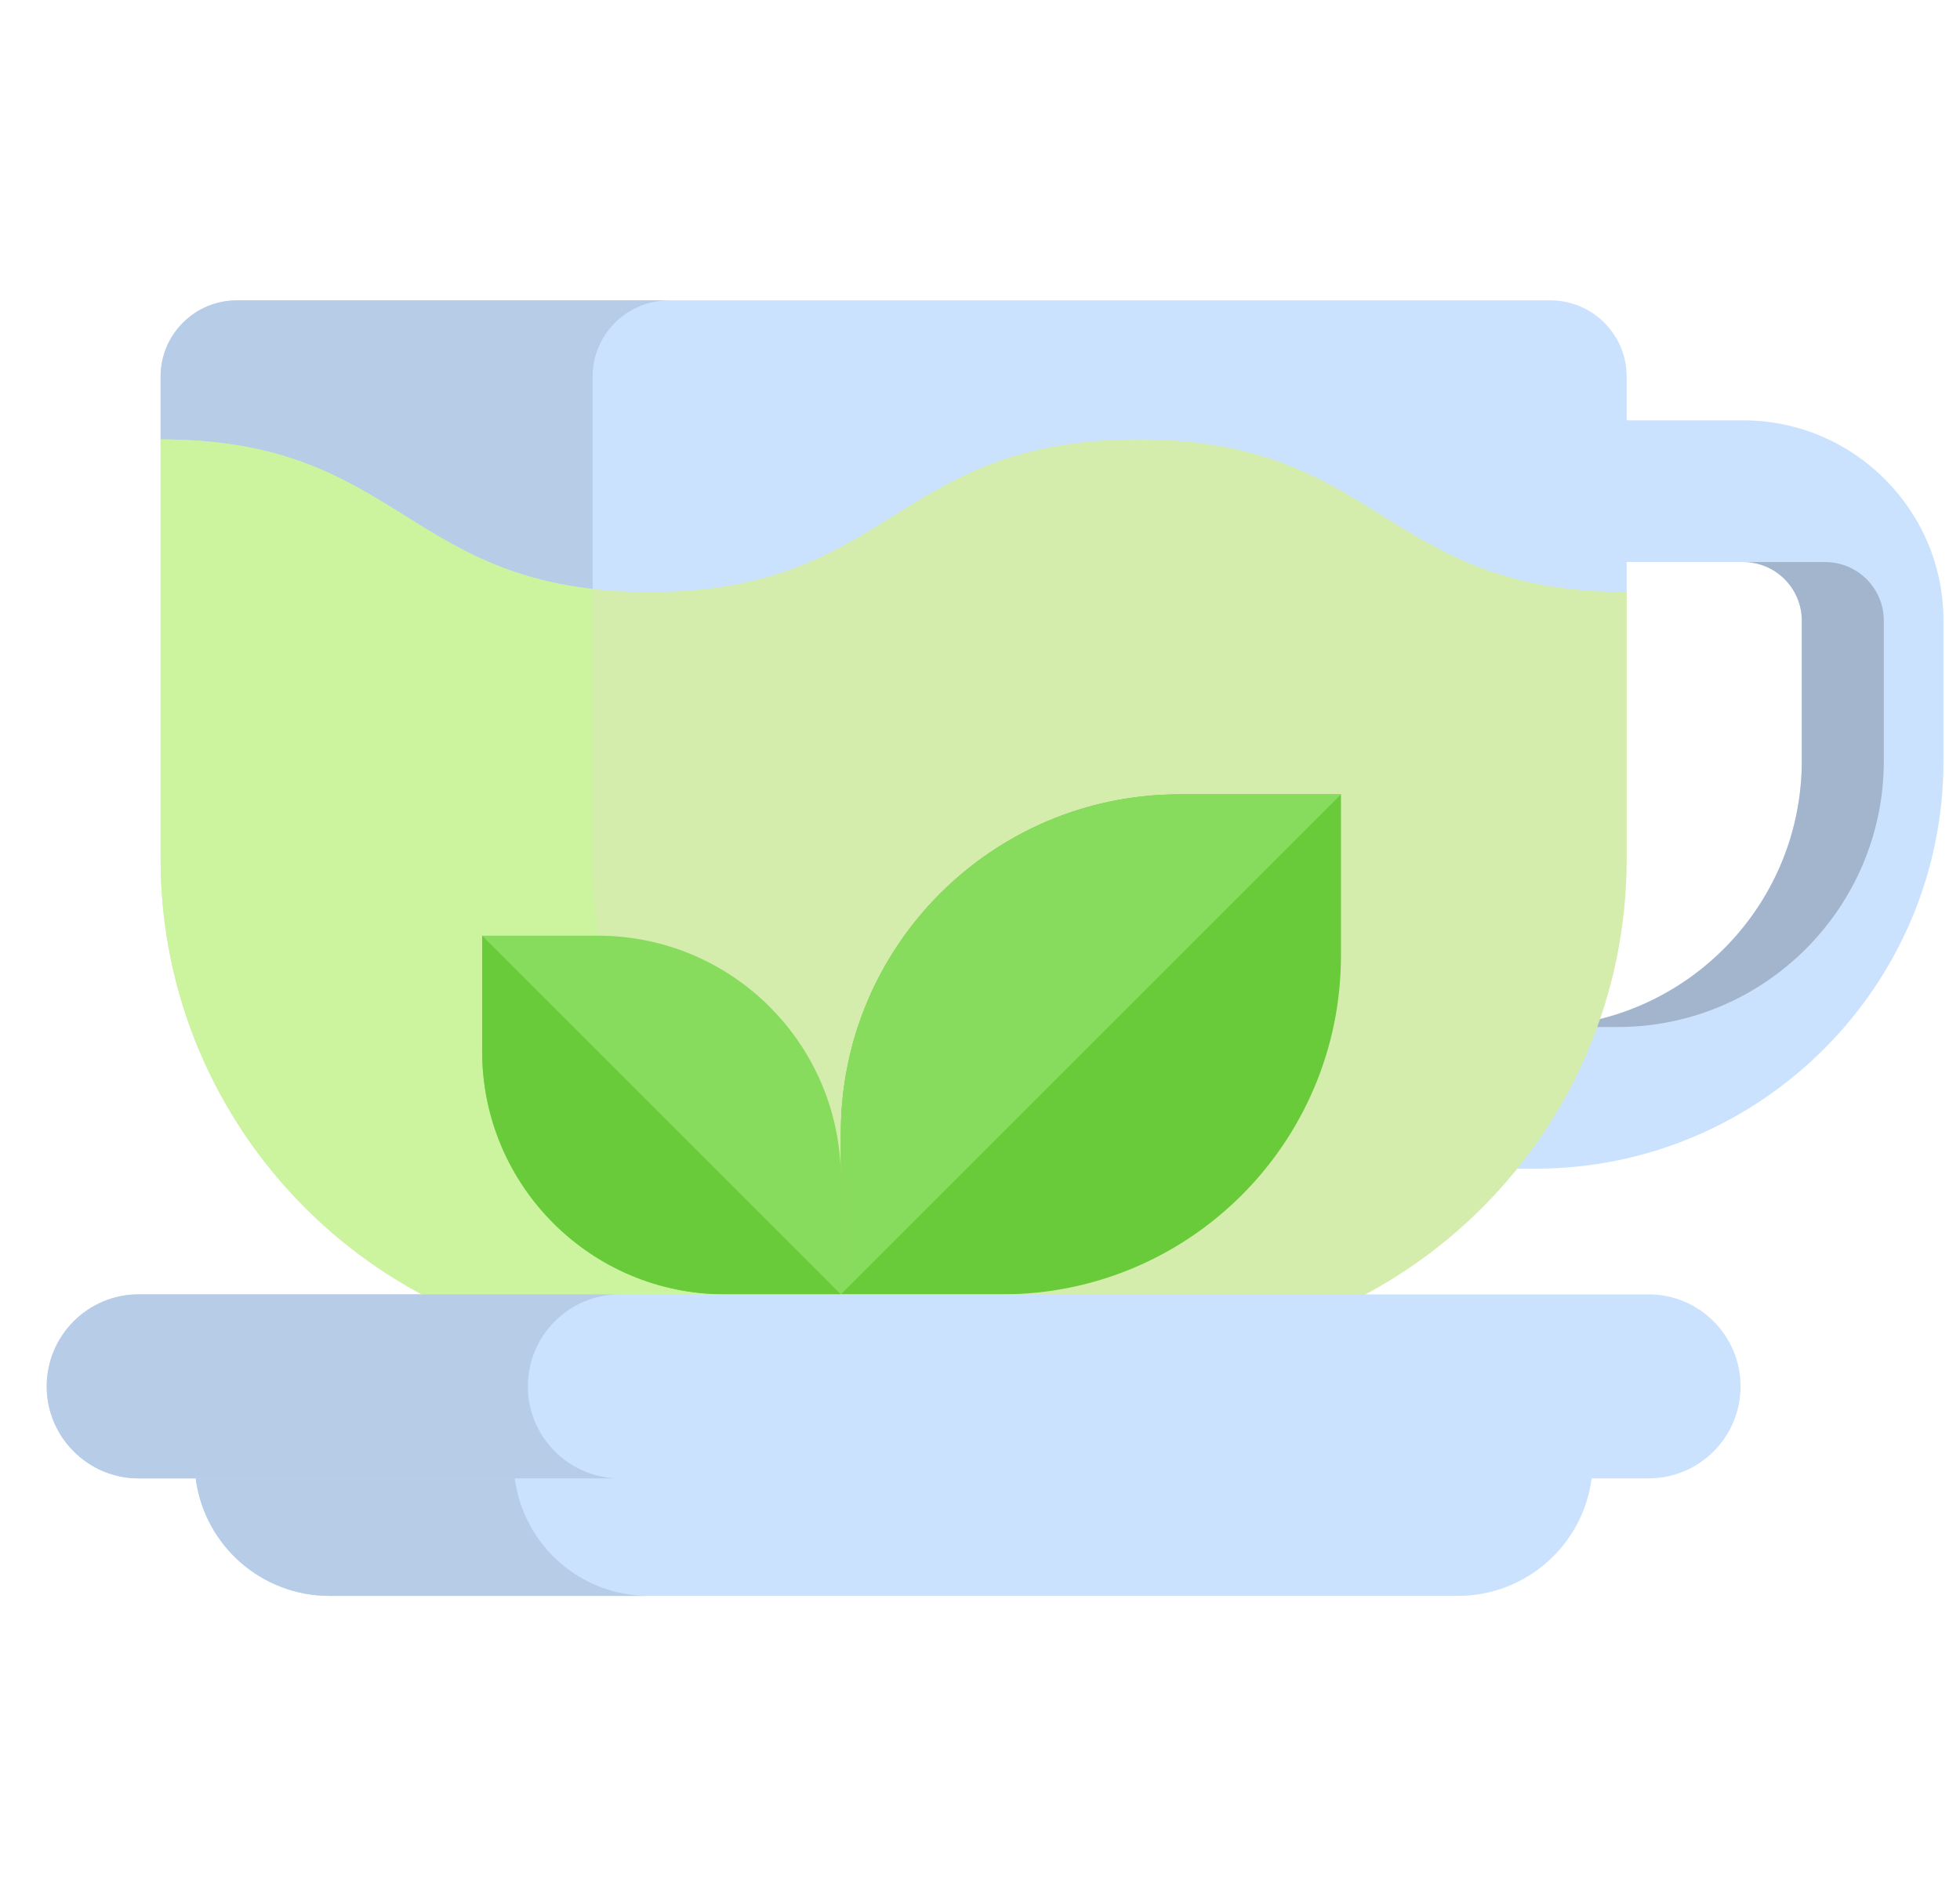 <svg width="31" height="30" viewBox="0 0 31 30" fill="none" xmlns="http://www.w3.org/2000/svg">
<g clip-path="url(#clip0_1_12087)">
<path d="M24.288 18.489H22.154C21.535 18.489 21.033 17.988 21.033 17.369V7.771C21.033 7.152 21.535 6.65 22.154 6.65H27.571C29.318 6.65 30.739 8.071 30.739 9.819V12.038C30.739 15.595 27.845 18.489 24.288 18.489ZM23.274 16.248H24.288C26.609 16.248 28.498 14.359 28.498 12.038V9.819C28.498 9.307 28.082 8.891 27.571 8.891H23.274V16.248Z" fill="#CBE2FF"/>
<path d="M28.498 9.819V12.038C28.498 14.264 26.761 16.091 24.572 16.237V16.248H25.585C27.907 16.248 29.795 14.359 29.795 12.038V9.819C29.795 9.307 29.38 8.892 28.868 8.892H27.571C28.082 8.891 28.498 9.307 28.498 9.819Z" fill="#CBE2FF"/>
<path d="M28.498 9.819V12.038C28.498 14.264 26.761 16.091 24.572 16.237V16.248H25.585C27.907 16.248 29.795 14.359 29.795 12.038V9.819C29.795 9.307 29.38 8.892 28.868 8.892H27.571C28.082 8.891 28.498 9.307 28.498 9.819Z" fill="black" fill-opacity="0.2"/>
<path d="M25.728 5.958V9.366C23.67 12.556 21.864 12.556 17.999 12.556C14.134 12.556 14.134 14.971 10.269 14.971C6.404 14.971 4.318 9.862 2.54 6.951V5.958C2.54 5.292 3.08 4.752 3.746 4.752H24.522C25.188 4.752 25.728 5.292 25.728 5.958Z" fill="#CBE2FF"/>
<path d="M2.54 5.958V6.951C4.193 9.658 6.114 14.265 9.483 14.897C9.411 14.471 9.373 14.034 9.373 13.588V5.959C9.373 5.293 9.913 4.753 10.58 4.753L10.579 4.752H3.746C3.08 4.752 2.54 5.292 2.54 5.958Z" fill="#CBE2FF"/>
<path d="M2.54 5.958V6.951C4.193 9.658 6.114 14.265 9.483 14.897C9.411 14.471 9.373 14.034 9.373 13.588V5.959C9.373 5.293 9.913 4.753 10.58 4.753L10.579 4.752H3.746C3.08 4.752 2.54 5.292 2.54 5.958Z" fill="black" fill-opacity="0.1"/>
<path d="M25.728 9.366V13.587C25.728 17.899 22.233 21.395 17.92 21.395H10.347C6.035 21.395 2.54 17.899 2.54 13.587V6.952C6.404 6.952 6.404 9.366 10.269 9.366C14.134 9.366 14.134 6.952 17.999 6.952C21.864 6.952 21.864 9.366 25.728 9.366Z" fill="#D4ECAC"/>
<path d="M17.168 21.395C12.862 21.388 9.373 17.895 9.373 13.588V9.318C6.377 8.977 6.08 6.952 2.54 6.952V13.587C2.54 17.9 6.035 21.395 10.347 21.395H17.168V21.395Z" fill="#CCF49F"/>
<path d="M13.299 18.647V20.477H11.469C9.346 20.477 7.626 18.756 7.626 16.633V14.803H9.456C11.579 14.803 13.299 16.524 13.299 18.647Z" fill="#87DC5E"/>
<path d="M21.209 12.567V15.118C21.209 18.078 18.81 20.477 15.85 20.477H13.299V17.926C13.299 14.966 15.698 12.567 18.658 12.567H21.209V12.567Z" fill="#69CB3A"/>
<path d="M21.209 12.567L13.299 20.477V17.926C13.299 14.966 15.698 12.567 18.658 12.567H21.209V12.567Z" fill="#87DC5E"/>
<path d="M13.299 20.477H11.469C9.346 20.477 7.626 18.756 7.626 16.633V14.803L13.299 20.477Z" fill="#69CB3A"/>
<path d="M3.095 23.389C3.233 24.452 4.139 25.248 5.211 25.248H23.058C24.13 25.248 25.036 24.452 25.174 23.389L14.134 21.933L3.095 23.389Z" fill="#CBE2FF"/>
<path d="M10.259 25.248H5.211C4.139 25.248 3.233 24.452 3.095 23.389L14.134 21.933L16.659 22.266L8.142 23.389C8.281 24.452 9.187 25.248 10.259 25.248Z" fill="#CBE2FF"/>
<path d="M10.259 25.248H5.211C4.139 25.248 3.233 24.452 3.095 23.389L14.134 21.933L16.659 22.266L8.142 23.389C8.281 24.452 9.187 25.248 10.259 25.248Z" fill="black" fill-opacity="0.1"/>
<path d="M26.073 20.477H2.195C1.391 20.477 0.739 21.129 0.739 21.933C0.739 22.737 1.391 23.389 2.195 23.389H26.073C26.878 23.389 27.529 22.737 27.529 21.933C27.529 21.129 26.878 20.477 26.073 20.477Z" fill="#CBE2FF"/>
<path d="M8.776 22.962C9.039 23.226 9.404 23.389 9.805 23.389H2.195C1.793 23.389 1.429 23.226 1.166 22.962C0.902 22.699 0.739 22.335 0.739 21.933C0.739 21.129 1.391 20.477 2.195 20.477H9.805C9.001 20.477 8.349 21.129 8.349 21.933C8.349 22.335 8.512 22.699 8.776 22.962Z" fill="#CBE2FF"/>
<path d="M8.776 22.962C9.039 23.226 9.404 23.389 9.805 23.389H2.195C1.793 23.389 1.429 23.226 1.166 22.962C0.902 22.699 0.739 22.335 0.739 21.933C0.739 21.129 1.391 20.477 2.195 20.477H9.805C9.001 20.477 8.349 21.129 8.349 21.933C8.349 22.335 8.512 22.699 8.776 22.962Z" fill="black" fill-opacity="0.1"/>
</g>
<defs>
<clipPath id="clip0_1_12087">
<rect width="30" height="30" fill="white" transform="translate(0.739)"/>
</clipPath>
</defs>
</svg>
